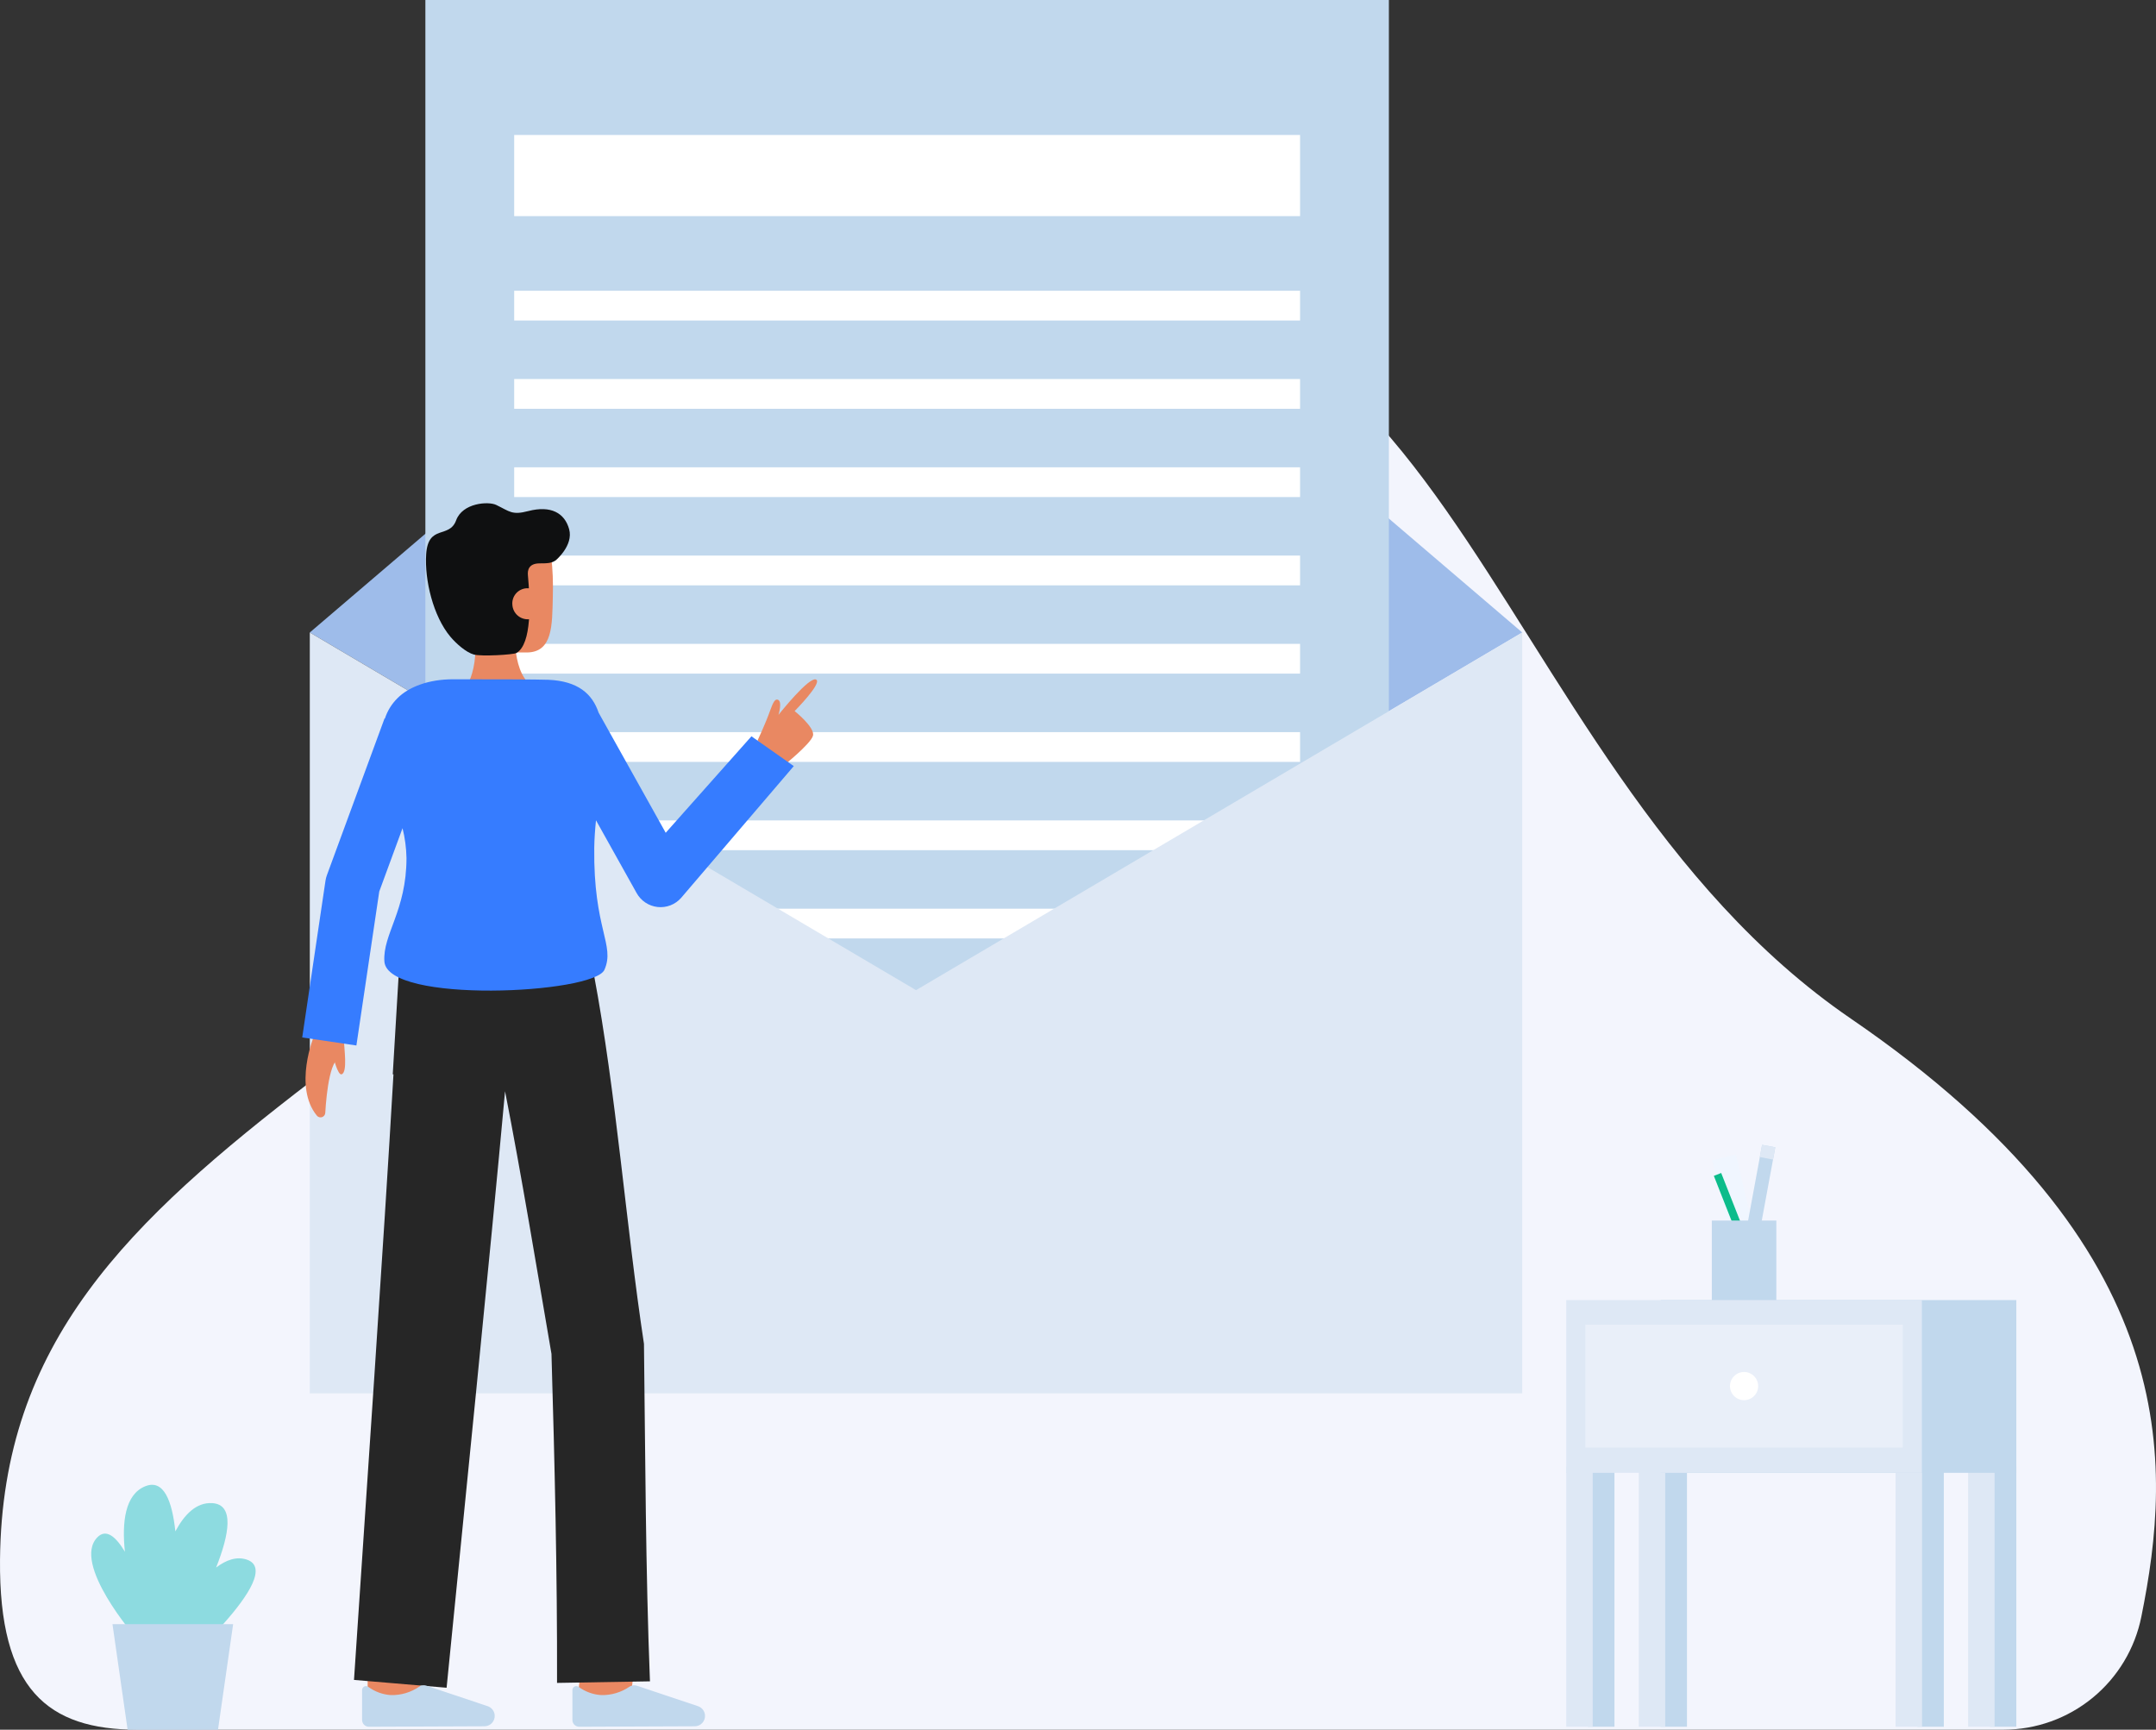 <svg width="354" height="284" viewBox="0 0 354 284" fill="none" xmlns="http://www.w3.org/2000/svg">
  <rect x="0" y="0" width="354" height="284" fill="#333333" stroke="none"/>
  <g clip-path="url(#clip0_10_3053)">
    <path d="M22.566 284H328.969C334.306 283.995 339.477 282.142 343.603 278.755C347.728 275.369 350.554 270.658 351.599 265.424C356.58 240.689 359.004 204.95 303.9 167.251C241.344 124.454 237.762 25.135 157.913 53.651C85.48 79.518 111.841 130.912 51.108 177.519C21.093 200.553 0.33 220.444 0.003 256.087C-0.192 277.454 7.877 284 22.566 284Z" fill="#F3F5FD" />
    <path d="M249.943 103.848L150.405 162.573L50.867 103.848L150.405 18.827L249.943 103.848Z" fill="#9EBCEA" />
    <path d="M228.043 0H69.845V205.233H228.043V0Z" fill="#C1D8ED" />
    <path d="M213.462 47.739H84.426V52.625H213.462V47.739Z" fill="white" />
    <path d="M213.462 120.209H84.426V125.096H213.462V120.209Z" fill="white" />
    <path d="M213.462 62.233H84.426V67.12H213.462V62.233Z" fill="white" />
    <path d="M213.462 76.727H84.426V81.614H213.462V76.727Z" fill="white" />
    <path d="M213.462 91.221H84.426V96.108H213.462V91.221Z" fill="white" />
    <path d="M213.462 105.715H84.426V110.602H213.462V105.715Z" fill="white" />
    <path d="M196.39 178.186H101.498V183.072H196.39V178.186Z" fill="white" />
    <path d="M213.462 134.704H84.426V139.59H213.462V134.704Z" fill="white" />
    <path d="M213.462 149.198H84.426V154.084H213.462V149.198Z" fill="white" />
    <path d="M213.462 163.692H84.426V168.578H213.462V163.692Z" fill="white" />
    <path d="M213.462 22.161H84.426V35.486H213.462V22.161Z" fill="white" />
    <path d="M249.943 103.848V228.775H50.867V103.848L150.405 162.573L249.943 103.848Z" fill="#DEE8F5" />
    <path d="M69.016 280.089L60.356 280.061C60.356 280.061 60.385 271.118 60.385 270.326H69.045C69.045 271.122 69.016 280.089 69.016 280.089Z" fill="#E98862" />
    <path d="M103.523 279.054L94.924 278.031C95.311 274.776 95.749 270.866 95.778 270.224C95.778 270.266 95.778 270.3 95.778 270.326H104.439C104.437 270.586 104.437 271.376 103.523 279.054Z" fill="#E98862" />
    <path d="M106.718 276.059C106.002 257.909 105.958 238.846 105.734 220.648C102.756 201.02 101.19 179.492 97.513 160.003L97.403 160.035L97.081 157.837L65.707 155.899L64.487 176.398H64.604C63.024 203.856 59.971 247.999 58.124 275.826L73.329 277.111C76.044 249.744 80.472 206.145 82.926 179.171C85.619 192.915 88.158 208.393 90.549 222.301C91.072 240.067 91.51 258.581 91.462 276.318L106.718 276.059Z" fill="#262626" />
    <path d="M79.544 283.439C79.777 283.438 80.007 283.389 80.22 283.295C80.433 283.201 80.625 283.064 80.782 282.892C80.94 282.721 81.061 282.519 81.137 282.299C81.213 282.079 81.243 281.845 81.225 281.613C81.2 281.291 81.083 280.983 80.889 280.725C80.695 280.467 80.431 280.27 80.128 280.158L70.049 276.781C69.853 276.716 69.647 276.695 69.442 276.718C69.238 276.74 69.041 276.807 68.864 276.913C67.478 277.874 65.821 278.366 64.135 278.315C62.822 278.222 61.561 277.761 60.497 276.986C60.404 276.909 60.29 276.861 60.17 276.846C60.05 276.832 59.929 276.852 59.819 276.903C59.71 276.955 59.618 277.037 59.553 277.139C59.489 277.242 59.455 277.36 59.455 277.481V282.41C59.455 282.556 59.484 282.7 59.54 282.834C59.595 282.968 59.677 283.09 59.78 283.193C59.883 283.295 60.005 283.377 60.14 283.432C60.275 283.487 60.419 283.515 60.564 283.515L79.544 283.439Z" fill="#C1D8ED" />
    <path d="M114.075 283.439C114.308 283.438 114.538 283.389 114.751 283.295C114.964 283.201 115.156 283.064 115.313 282.892C115.471 282.721 115.592 282.519 115.668 282.299C115.744 282.079 115.774 281.845 115.756 281.613C115.731 281.291 115.615 280.983 115.42 280.725C115.226 280.467 114.962 280.27 114.66 280.158L104.58 276.781C104.384 276.716 104.177 276.695 103.973 276.718C103.769 276.74 103.571 276.807 103.395 276.913C102.009 277.874 100.352 278.366 98.666 278.315C97.353 278.222 96.093 277.761 95.029 276.986C94.935 276.909 94.822 276.861 94.702 276.846C94.582 276.832 94.46 276.852 94.351 276.903C94.242 276.955 94.149 277.037 94.085 277.139C94.02 277.242 93.986 277.36 93.987 277.481V282.41C93.987 282.556 94.015 282.699 94.071 282.834C94.127 282.968 94.208 283.09 94.311 283.193C94.414 283.295 94.537 283.376 94.671 283.432C94.806 283.487 94.95 283.515 95.095 283.515L114.075 283.439Z" fill="#C1D8ED" />
    <path d="M75.512 113.814C75.512 113.814 78.701 112.123 77.989 103.439L84.578 102.218C84.578 102.218 83.835 110.003 87.17 112.475L75.512 113.814Z" fill="#E98862" />
    <path d="M74.251 100.072C74.707 102.706 76.145 105.202 78.469 106.052C81.227 107.062 83.27 107.13 86.451 107.13C90.792 107.13 90.649 102.603 90.77 98.042C90.894 93.461 90.529 88.548 88.813 86.953C85.39 83.767 75.339 85.784 74.117 91.113C73.484 93.869 73.818 97.564 74.251 100.072Z" fill="#E98862" />
    <path d="M93.452 86.902C92.726 84.24 90.463 82.939 86.721 83.917C84.059 84.612 83.722 83.987 81.468 82.902C80.177 82.281 75.942 82.564 74.894 85.431C73.771 88.502 70.295 86.015 69.973 91.017C69.702 95.205 71.118 101.19 73.962 104.558C74.947 105.725 76.553 107.122 77.797 107.468C79.019 107.807 84.302 107.509 84.815 107.206C87.338 105.708 87.079 98.838 86.678 94.431C86.613 93.706 86.746 92.501 88.607 92.501C89.886 92.501 90.594 92.471 91.254 91.994C91.253 91.994 94.178 89.565 93.452 86.902Z" fill="#0F1011" />
    <path d="M89.177 98.907C89.209 99.241 89.174 99.579 89.075 99.899C88.976 100.22 88.814 100.518 88.598 100.775C88.383 101.033 88.118 101.245 87.82 101.399C87.522 101.553 87.196 101.647 86.862 101.674C86.527 101.702 86.19 101.662 85.871 101.558C85.552 101.454 85.257 101.288 85.002 101.069C84.748 100.85 84.54 100.582 84.389 100.282C84.239 99.982 84.15 99.655 84.128 99.32C84.095 98.987 84.129 98.651 84.229 98.332C84.328 98.013 84.491 97.717 84.707 97.462C84.924 97.207 85.189 96.999 85.487 96.848C85.786 96.698 86.112 96.609 86.445 96.588C88.252 96.531 89.063 97.513 89.177 98.907Z" fill="#E98862" />
    <path d="M56.474 170.761C56.474 171.99 57.123 176.099 56.079 176.392C55.453 176.569 54.714 173.506 54.714 173.506" fill="#E98862" />
    <path d="M51.547 170.116C51.547 170.116 48.139 178.411 52.026 183.177C52.125 183.298 52.258 183.387 52.409 183.431C52.559 183.476 52.719 183.474 52.868 183.425C53.017 183.377 53.148 183.285 53.244 183.161C53.34 183.037 53.397 182.887 53.406 182.731C53.595 179.518 54.242 172.918 56.361 173.689V168.507" fill="#E98862" />
    <path d="M128.393 125.92C128.393 125.92 133.153 122.139 133.489 120.781C133.825 119.423 130.474 116.751 130.474 116.751C130.474 116.751 134.931 112.258 134.042 111.607C132.993 110.838 127.821 117.373 127.821 117.373C127.821 117.373 128.552 115.022 127.641 114.868C127.267 114.805 126.971 115.172 126.385 116.836C125.718 118.733 124.384 121.585 124.384 121.585L128.393 125.92Z" fill="#E98862" />
    <path d="M123.382 120.893L109.304 136.733L98.293 117.022C97.25 113.907 94.876 111.821 90.035 111.614C88.38 111.543 80.3 111.531 74.385 111.531C70.411 111.531 67.148 112.751 65.264 114.635C64.316 115.57 63.605 116.72 63.194 117.987L63.137 117.966L53.671 143.707C53.565 143.996 53.489 144.295 53.444 144.599L49.623 170.339L58.518 171.659L62.271 146.378L66.093 135.982C66.492 137.58 66.709 139.218 66.742 140.864C66.742 149.525 62.824 153.409 63.113 157.856C63.566 164.844 97.518 163.193 99.248 159.223C101.029 155.13 97.414 152.607 97.572 139.217C97.59 137.76 97.702 136.236 97.857 134.684L104.538 146.644C104.888 147.27 105.382 147.804 105.98 148.2C106.578 148.596 107.263 148.843 107.976 148.921C108.689 148.999 109.41 148.905 110.08 148.647C110.749 148.388 111.347 147.974 111.823 147.438L130.333 125.786L123.382 120.893Z" fill="#367CFF" />
    <path d="M285.023 189.579L281.116 190.503L286.014 211.223L289.922 210.299L285.023 189.579Z" fill="#F0F6FF" />
    <path d="M289.322 187.973L285.967 206.159L288.136 206.559L291.491 188.373L289.322 187.973Z" fill="#C1D8ED" />
    <path d="M289.323 187.967L288.941 189.973L291.108 190.386L291.49 188.38L289.323 187.967Z" fill="#DEE8F5" />
    <path d="M282.607 192.591L281.402 193.066L288.431 210.91L289.636 210.435L282.607 192.591Z" fill="#0CBC8B" />
    <path d="M291.662 200.402H281.066V213.945H291.662V200.402Z" fill="#C1D8ED" />
    <path d="M265.084 240.803H260.742V283.516H265.084V240.803Z" fill="#C1D8ED" />
    <path d="M261.511 240.803H257.169V283.516H261.511V240.803Z" fill="#DEE8F5" />
    <path d="M319.16 240.803H314.819V283.516H319.16V240.803Z" fill="#C1D8ED" />
    <path d="M315.587 240.803H311.246V283.516H315.587V240.803Z" fill="#DEE8F5" />
    <path d="M276.991 240.803H272.65V283.516H276.991V240.803Z" fill="#C1D8ED" />
    <path d="M273.418 240.803H269.077V283.516H273.418V240.803Z" fill="#DEE8F5" />
    <path d="M331.068 240.803H326.726V283.516H331.068V240.803Z" fill="#C1D8ED" />
    <path d="M327.495 240.803H323.153V283.516H327.495V240.803Z" fill="#DEE8F5" />
    <path d="M331.068 213.463H272.676V241.827H331.068V213.463Z" fill="#C1D8ED" />
    <path d="M315.56 213.463H257.169V241.827H315.56V213.463Z" fill="#DEE8F5" />
    <g opacity="0.53">
      <path d="M312.419 217.495H260.31V237.67H312.419V217.495Z" fill="#F3F5FD" />
    </g>
    <path d="M286.364 229.897C287.642 229.897 288.679 228.861 288.679 227.583C288.679 226.304 287.642 225.268 286.364 225.268C285.086 225.268 284.05 226.304 284.05 227.583C284.05 228.861 285.086 229.897 286.364 229.897Z" fill="white" />
    <path d="M40.497 256.065C38.831 255.52 37.122 256.132 35.486 257.376C37.64 251.935 38.53 247.02 34.846 246.799C32.269 246.644 30.294 248.622 28.794 251.433C28.267 246.49 26.906 242.803 23.857 244.026C20.51 245.367 20.001 249.964 20.509 254.778C19.034 252.32 17.446 250.95 16.005 252.392C11.703 256.694 22.263 268.819 22.263 268.819H24.885L26.382 270.445C26.079 271.085 25.913 271.466 25.913 271.466L27.814 275.335C27.814 275.335 47.411 258.328 40.497 256.065Z" fill="#8DDBE0" />
    <path d="M35.795 284H20.952L18.467 266.671H38.28L35.795 284Z" fill="#C1D8ED" />
  </g>
  <defs>
    <clipPath id="clip0_10_3053">
      <rect width="354" height="284" fill="white" />
    </clipPath>
  </defs>
</svg>
  